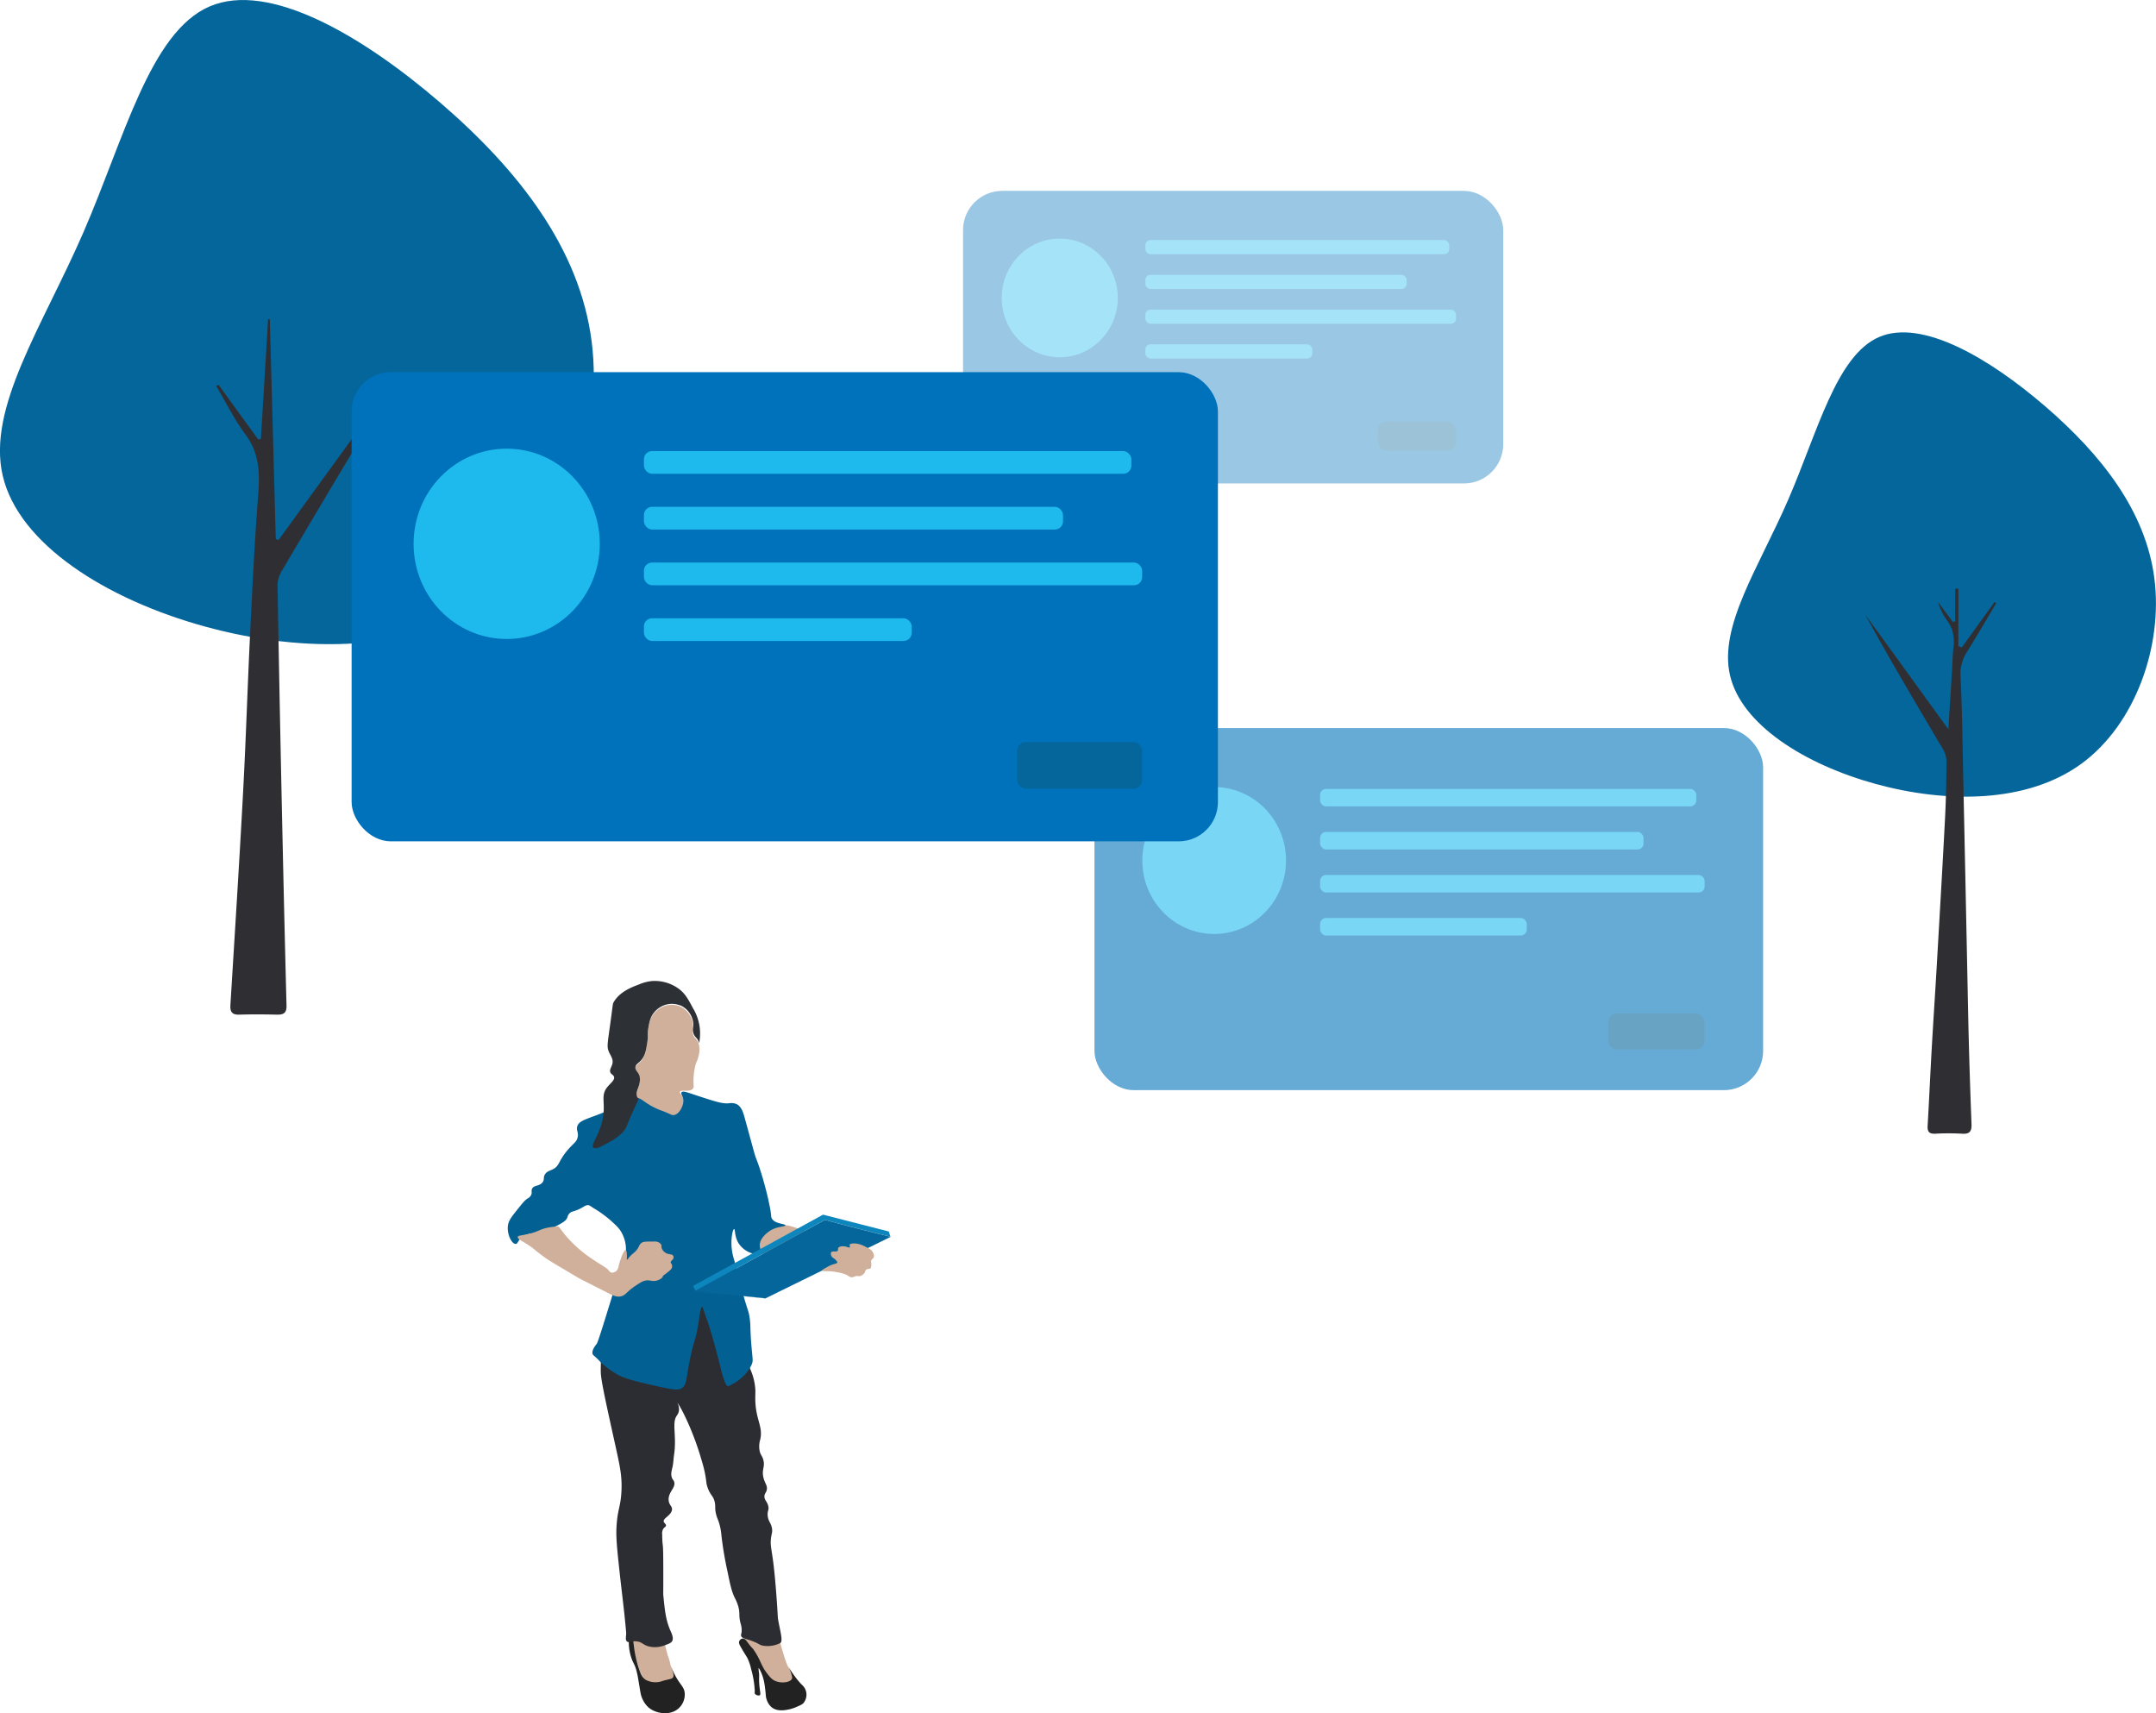 <?xml version="1.0" encoding="UTF-8"?> <svg xmlns="http://www.w3.org/2000/svg" id="Layer_1" data-name="Layer 1" viewBox="0 0 946.97 752.36"><title>case-illustration</title><g opacity="0.6"><rect x="480.72" y="319.72" width="293.69" height="159.03" rx="17.24" fill="#0072bb"></rect><g><g><ellipse cx="533.29" cy="377.9" rx="31.56" ry="32.26" fill="#1fbaed"></ellipse><rect x="579.82" y="384.25" width="168.9" height="7.69" rx="2.62" fill="#1fbaed"></rect><rect x="579.82" y="403.14" width="90.78" height="7.69" rx="2.62" fill="#1fbaed"></rect><rect x="579.82" y="346.46" width="165.24" height="7.69" rx="2.62" fill="#1fbaed"></rect><rect x="579.82" y="365.36" width="142.07" height="7.69" rx="2.62" fill="#1fbaed"></rect></g><rect x="706.35" y="445.07" width="42.37" height="15.83" rx="3.8" fill="#05669b"></rect></g></g><g opacity="0.4"><rect x="422.99" y="83.82" width="237.27" height="128.48" rx="17.24" fill="#0072bb"></rect><g><g><ellipse cx="465.47" cy="130.83" rx="25.5" ry="26.06" fill="#1fbaed"></ellipse><rect x="503.06" y="135.96" width="136.46" height="6.22" rx="2.23" fill="#1fbaed"></rect><rect x="503.06" y="151.22" width="73.34" height="6.22" rx="2.23" fill="#1fbaed"></rect><rect x="503.06" y="105.43" width="133.5" height="6.22" rx="2.23" fill="#1fbaed"></rect><rect x="503.06" y="120.69" width="114.78" height="6.22" rx="2.23" fill="#1fbaed"></rect></g><rect x="605.28" y="185.09" width="34.23" height="12.79" rx="3.8" fill="#05669b"></rect></g></g><g><path d="M237.93,457c-32.82,24-81.76,24.3-125.34,12.32S30.76,433,23.79,403.11s17.46-65.59,35.4-106.81,29.3-88,55.43-99.28,67.2,12.86,101.32,42.23,61.32,63.89,66.53,105S270.83,433,237.93,457Z" transform="translate(-22.59 -194.18)" fill="#05669b"></path><path d="M118.55,363.12l17.43,24,1.19-.11,3.18-52.66.75,0q1.31,48.26,2.62,96.5l1.17.53,43.24-59.6,1.14.76c-2.91,4.94-5.79,9.89-8.72,14.82-11.32,19-22.7,38.06-33.94,57.16a13.14,13.14,0,0,0-2.12,6.47q1,57.94,2.3,115.9.75,34.47,1.65,68.95c.08,3.2-1.35,4-4.22,3.93-5.5-.13-11-.17-16.5,0-3.11.1-4.11-1.14-3.93-4.14,1.91-31.23,3.91-62.47,5.58-93.72,1.28-23.93,2-47.89,3.19-71.82.95-19.46,1.92-38.92,3.41-58.34.73-9.52.66-18.3-5.41-26.53-5-6.71-8.71-14.31-13-21.51Z" transform="translate(-22.59 -194.18)" fill="#2f2f33"></path></g><g><rect x="154.44" y="163.44" width="380.5" height="206.04" rx="17.24" fill="#0072bb"></rect><g><g><ellipse cx="222.55" cy="238.82" rx="40.89" ry="41.79" fill="#1fbaed"></ellipse><rect x="282.83" y="247.05" width="218.83" height="9.97" rx="3.58" fill="#1fbaed"></rect><rect x="282.83" y="271.52" width="117.61" height="9.97" rx="3.58" fill="#1fbaed"></rect><rect x="282.83" y="198.09" width="214.09" height="9.97" rx="3.58" fill="#1fbaed"></rect><rect x="282.83" y="222.57" width="184.07" height="9.97" rx="3.58" fill="#1fbaed"></rect></g><rect x="446.76" y="325.85" width="54.9" height="20.51" rx="3.8" fill="#05669b"></rect></g></g><g><path d="M936.79,529.58c-23.66,17.27-58.92,17.51-90.34,8.88s-59-26.14-64-47.71,12.59-47.26,25.51-77,21.13-63.41,39.95-71.56,48.44,9.27,73,30.44,44.19,46,47.95,75.66S960.5,512.27,936.79,529.58Z" transform="translate(-22.59 -194.18)" fill="#05669b"></path><path d="M899.39,459.08c-4.3,7.19-8.51,14.43-12.93,21.54a17.39,17.39,0,0,0-2.74,10.68c.67,13.87.83,27.77,1.12,41.67Q886,587,887.09,641q.52,23.4,1.44,46.78c.12,3.2-.77,4.5-4.14,4.27a108,108,0,0,0-11.8,0c-2.59.11-3.49-.83-3.34-3.42.66-11.24,1.15-22.5,1.79-33.75.67-11.9,1.48-23.79,2.17-35.7,1.25-21.71,2.53-43.42,3.66-65.13.45-8.63.63-17.27.66-25.91a11.4,11.4,0,0,0-1.84-5.44c-11.46-19.41-23-38.76-33.84-58.63,11.93,16.45,23.86,32.9,36.5,50.35.59-9.38,1.11-17.55,1.62-25.72.2-3.27.2-6.56.61-9.8.57-4.48,0-8.52-2.81-12.26a24.64,24.64,0,0,1-3.9-8.06l6.5,8.77,1-.33V452.7l1.38,0v25.25l1.53.53q7.21-10,14.42-20Z" transform="translate(-22.59 -194.18)" fill="#2f2f33"></path></g><g><path d="M310,639a10.35,10.35,0,0,1,4.78-3.1,9.52,9.52,0,0,1,6.45.24,9.75,9.75,0,0,1,5.74,8.12c.05,1.65-.52,2.37,0,4.06.59,1.94,1.63,1.91,2.38,3.82a10,10,0,0,1,0,6c-.45,2.11-.84,1.88-1.43,4.3a28.41,28.41,0,0,0-.72,5.74c-.08,2.9.31,3.37-.23,4.06-1.41,1.75-5.27.26-5.74,1.43-.21.53.55.91,1.2,2.39a6.73,6.73,0,0,1,.47,4.54,5.18,5.18,0,0,1-3.58,3.58c-1.07.23-1.81-.12-3.82-1-6.08-2.53-5.49-2-7.65-3.11-3.36-1.78-5.05-2.67-5.49-3.82-1-2.56,1.59-4.42,1.2-8.36-.25-2.43-2.27-3-1.92-4.78.28-1.39,1.38-1.48,2.75-3.23,1.54-2,1.88-4,2.39-7.16.56-3.42-.05-3.33.48-6.45C307.73,643.58,308.14,641.16,310,639Z" transform="translate(-22.59 -194.18)" fill="#d0b09a"></path><g><g><path d="M310,902.46c-1.9-1.08-4.2-.22-4.77,0-3.58,1.33-5.69,5.35-6,8.84-.07.76.51,3,1.67,7.4a80.62,80.62,0,0,0,2.63,9.08c1,2.28,1.58,3,2.14,5.25.71,2.77.22,3.36,1,4.54,2,3.14,7.68,2.67,8.12,2.63a13,13,0,0,0,5.27-1.87c1.82-1,2.07-1.54,2.14-1.71.64-1.62-1.21-3.56-2.51-5.38-1.71-2.39-2.49-5.26-4.06-11-1-3.74-2.64-11.12-2.87-12.18C312.22,905.56,311.79,903.45,310,902.46Z" transform="translate(-22.59 -194.18)" fill="#d0b09a"></path><path d="M316,921.09s.53,2.51,1.91,6.69c.4,1.2.79,2.33.24,3.1-.39.54-1,.59-2.63,1-2.68.61-2.45.8-3.58.95a9,9,0,0,1-5.74-.95c-1.7-1.08-2.27-2.73-3.34-6a51.46,51.46,0,0,1-1.91-9.32c-.73-5.12-.85-7.64-1.2-7.64s-.89,2.93-.95,5.49a21.83,21.83,0,0,0,1.13,7.92c.79,2.33,1.31,2.48,2.09,5.1a41.55,41.55,0,0,1,1,4.78c.93,5.38.93,6.26,1.67,7.88a11,11,0,0,0,2.63,3.82c3.3,2.93,9.68,3.87,13.37.48a8.27,8.27,0,0,0,2.63-6.93c-.25-1.86-1.2-2.83-2.39-4.54A31.33,31.33,0,0,1,316,921.09Z" transform="translate(-22.59 -194.18)" fill="#222"></path></g><g><path d="M360,900.41c-2-1-4.39-.21-5,0-3.74,1.29-6,5.19-6.24,8.58-.07.75.54,2.9,1.75,7.19,1.38,4.91-.32,1.63.33,3.05,1,2.22,4.05,2.24,4.64,4.41.74,2.69,3.63,6.73,4.41,7.89,2.05,3.05,4.63,5.57,5.09,5.53a14.24,14.24,0,0,0,5.51-1.81c1.9-1,2.16-1.5,2.23-1.67.67-1.57-1.26-3.45-2.62-5.22-1.79-2.33-2.6-5.11-4.24-10.67-1.07-3.63-2.76-10.8-3-11.83C362.26,903.42,361.81,901.38,360,900.41Z" transform="translate(-22.59 -194.18)" fill="#d0b09a"></path><path d="M368.79,925.87a21.9,21.9,0,0,1,1.43,3.58c.27,1,.4,1.51.24,1.91-.63,1.63-4.54,2.24-7.4,1-1.51-.68-2.32-1.7-3.59-3.35-2.69-3.49-2.54-5.29-5.49-9.79-1.27-1.94-.67-.64-2.87-3.58-.86-1.16-1.36-1.9-2.15-1.92a1.9,1.9,0,0,0-1.67,1.2c-.3.8.13,1.6.72,2.63,1.46,2.56,2.34,3.86,2.86,4.77a22.88,22.88,0,0,1,1.68,5,43,43,0,0,1,1.43,7.64c0,.6.14,1.2.12,1.8s-.11,1,.12,1.31a1.68,1.68,0,0,0,1.07.6,1.37,1.37,0,0,0,1,0c.45-.3.2-1.24,0-2.87A33.05,33.05,0,0,1,356,932c0-1.51.08-1.66,0-2.87a17.6,17.6,0,0,1-.24-2.39c.24-.08,1.43,2.12,2.15,4.78a29.89,29.89,0,0,1,.72,4.06c.42,3.18.22,3.66.71,5a7.39,7.39,0,0,0,2.15,3.34c2.55,2.07,6.21,1.26,7.87.9a19,19,0,0,0,3.84-1.38,8,8,0,0,0,2.15-1.19,5.8,5.8,0,0,0,.95-6.21,6.45,6.45,0,0,0-1.67-2.15A39.12,39.12,0,0,1,368.79,925.87Z" transform="translate(-22.59 -194.18)" fill="#222"></path></g><path d="M365.13,732.36a23.47,23.47,0,0,0-5.37,2.14c-2.32,1.2-4.21,2.21-5.11,4.17a10.22,10.22,0,0,0-.62,2c-.23,1.12-.48,2.28-.08,3,.78,1.45,4.1,1.18,4.89,1.12,8.84-.62,22.88,3.12,28.42,5,4.3,1.42,6.52,2.72,8.85,1.57,3-1.45,4.53-6.07,3-8.1-.86-1.18-2.36-1-5.36-1.58-1.87-.37-2.47-.68-9.08-3.38C370.25,732.32,368,731.72,365.13,732.36Z" transform="translate(-22.59 -194.18)" fill="#d0b09a"></path><path d="M346.1,768.92c-3.19-2.81-7.33-1.53-18.16-1.91-2.22-.07-1.1-.1-5.09-.28-15.47-.71-23.2-1.07-26,.28-10.4,5.08-10.4,25-10.39,29.5,0,3.43,2.07,12.8,6.21,31.54,2.11,9.59,3.25,14.2,2.86,21.26-.37,6.77-1.68,7.51-2.15,15.28-.29,4.89.29,10.19,1.44,20.79.63,5.82,1.7,14.38,2.24,19.87.39,3.94.58,5.91.57,6.18-.09,1.83-.39,2.92.29,3.57.85.81,2-.25,4.3,0,2.67.28,2.83,1.85,6.21,2.39a11.63,11.63,0,0,0,3.06.08,11.86,11.86,0,0,0,3.14-.77c1.76-.65,2.65-1,3.12-1.7.89-1.38-.14-3.47-.72-4.78-2-4.59-2.42-8.63-3.1-15.53-.06-.59,0,.13,0-8.12,0-8.51-.05-12.79-.24-13.85a36.57,36.57,0,0,1-.24-4.54,4,4,0,0,1,.48-2.63c.5-.71,1.12-.84,1.19-1.43s-.78-1-1-1.68c-.38-1.54,3-2.55,3.58-5,.4-1.84-1.3-2.11-1.43-4.54-.2-3.58,3.36-5.48,2.38-8.12-.28-.77-.61-.68-.95-1.67-.57-1.64-.11-3.06.24-4.54.42-1.8.44-3.67.71-5.5,1.26-8.46-1.08-14,1.2-17.2a4.92,4.92,0,0,0,.95-2.15,6.22,6.22,0,0,0-.71-3.58c.07,0,1.93,2.67,4.77,9.08a125,125,0,0,1,5.68,15.51c.64,2.14,1.05,3.52,1.49,5.51,1,4.59.55,5,1.43,7.4,1.29,3.53,2.55,3.42,3.11,6.45.35,1.9-.06,2.39.48,4.78.42,1.88.85,2.38,1.43,4.3a25.74,25.74,0,0,1,1,5.5,154.5,154.5,0,0,0,2.62,15.52c1.18,5.77,1.8,8.71,3.11,11.47a20.3,20.3,0,0,1,1.67,4.06c.84,3.14.06,3.93,1,7.41a9.72,9.72,0,0,1,.47,3.1c0,1.49-.46,1.73-.23,2.39.4,1.18,2,1.1,5.25,2.39,2.89,1.13,2.77,1.62,4.54,1.91a12.47,12.47,0,0,0,6.28-.7,11,11,0,0,0,1.13-.5c1.35-.82-.26-6-1-10.51-.13-.83,0,0-.48-7.16-.47-6.73-.81-10.25-.95-11.71-.2-2-.3-3-.48-4.54-.91-7.61-1.56-8.69-1.2-11.94.27-2.31.7-2.68.48-4.3-.35-2.59-1.65-3.09-1.91-5.73-.22-2.28.7-2.41.24-4.3-.5-2.07-1.75-2.55-1.67-4.3.05-1.2.66-1.37,1-2.63.47-2-.78-2.83-1.43-5.49-.93-3.85,1-4.85-.24-8.37-.55-1.53-1.07-1.73-1.43-3.34a10.39,10.39,0,0,1,.24-5c1.42-6.09-2.39-9-2.15-19.11,0-1.06.08-1.79,0-3.1a25.89,25.89,0,0,0-2.15-8.6c-3.51-8.74.95-13.83-3.83-23.17A10.51,10.51,0,0,0,346.1,768.92Z" transform="translate(-22.59 -194.18)" fill="#2c2d32"></path><path d="M302.38,676.24c2.6.59,3.11,2.25,8.6,4.78,2.37,1.09,2.28.78,5.29,2.15,1.23.56,1.54.75,2.12.71,2.1-.12,3.91-3,4.3-5.49s-1.35-3.76-.72-4.54,2.91.21,7.76,1.79c6.7,2.18,10,3.27,12.83,3.07A6.29,6.29,0,0,1,346,679c2.24,1,3,3.74,3.58,5.73,1.59,5.74,3.71,13.54,4.06,14.81,1.28,4.63,1.39,3.52,3.58,10.75.13.41,1.9,6.29,3,11.5.49,2.32.73,3.48.9,4.76.26,1.93.15,2.09.41,2.61,1.33,2.62,6,2.36,6,3.11s-3.41.31-6.69,2.38c-.47.3-4.61,3-4.54,6.45,0,1.69,1,2.6.48,3.35-.85,1.14-3.93.12-4.3,0a10.85,10.85,0,0,1-5.5-4.3c-1.89-3.11-1.39-6.2-1.91-6.21s-1.06,2.38-1.19,5A24.12,24.12,0,0,0,345,747.3c2.31,8.06.57,3.64,3.82,14.82,2.48,8.52,2.49,7.64,2.87,9.79.76,4.3.22,4.87,1,13.85.45,5.37.69,5.76.24,7.17,0,0-1.5,4.77-7.65,8.56-.14.08-.87.52-1.85,1a5,5,0,0,1-1,.46c-1.36.11-2.92-6.39-3.58-9.07,0,0-2.83-11.57-5.39-19.14-.33-1-.46-1.23-1.08-3-.95-2.8-1.12-3.61-1.41-3.61-.63,0-1.1,3.68-1.44,6-1.42,9.78-2.36,8.16-4.48,20.17-1.12,6.34-1.11,8.18-2.92,9.45-1.45,1-3,.92-10.51-.72-13.45-2.92-16.11-4.28-17.44-5a39.84,39.84,0,0,1-7.64-5.5c-.51-.5-1.12-1.23-2.39-2.39-.83-.74-1-.85-1.2-1.19-.75-1.55,1.23-4,1.67-4.54.58-.73,2.61-7.33,6.69-20.54,4-12.81,3.43-11.74,3.94-12.89,1.06-2.4,2.13-4.35,2.27-7.42a15.36,15.36,0,0,0-1.67-7.64c-1.17-2.27-2.59-3.55-5-5.73a50.85,50.85,0,0,0-6.05-4.54c-.56-.36-.89-.54-2.31-1.44a6.14,6.14,0,0,0-1.19-.71c-1.11-.36-2,.48-3.82,1.43-3,1.53-3.89,1-5,2.39-.79,1-.34,1.23-1.19,2.39-.27.36-.94,1.17-4.3,2.86a31.6,31.6,0,0,1-3.11,1.44c-6.6,2.59-9.58,1.07-12.42,3.82-1.48,1.43-1.48,2.62-2.39,2.63-1.75,0-4-4.44-3.34-8.36.34-2,1.58-3.59,4.06-6.69,2.24-2.81,3.36-4.21,4.59-4.94a3.61,3.61,0,0,0,1.38-1.27c.69-1.16.08-1.87.48-2.87.73-1.84,3.47-1.07,4.78-3.11.79-1.23.08-2,.95-3.34s2.13-1.56,3.34-2.15c3.14-1.51,2.42-3.65,6.69-8.6,2.57-3,3.82-3.34,4.3-5.49s-.57-2.9-.24-4.54c.67-3.25,5.49-3.58,13.38-7.17C297.75,678,298.84,675.43,302.38,676.24Z" transform="translate(-22.59 -194.18)" fill="#036093"></path><path d="M267.79,732.83a.6.6,0,0,0-.36-.11c-.13,0-.18.09-.35.13a.92.92,0,0,1-.28,0,23.79,23.79,0,0,0-4.25.6c-2.59.61-3.66,1.5-6.63,2.34-3.77,1.05-5.74.79-5.93,1.6s1.61,1.61,4.16,3.22c3.28,2.08,3.29,2.58,7.2,5.42,2.83,2.06,3.56,2.33,15.32,9.37.22.13,4.59,2.35,13.33,6.79,1.74.89,3.38,1.69,5.29,1.29,2.17-.46,2.41-2,6.56-4.73,2.25-1.48,3.4-2.23,5-2.29s2.36.56,4.06.13c1.45-.37,2.92-1.32,2.81-2,0-.21,3-2.11,3.74-3.21a2.05,2.05,0,0,0-.07-2.39c-.6-.63.18-1.17.67-1.69a1.51,1.51,0,0,0,.19-1.68c-.27-.44-.79-.52-1.69-.67-2.79-.47-3.62-2.88-3.44-3.49s-.66-1.33-.76-1.41a3.59,3.59,0,0,0-2.41-.65c-3,0-4.54,0-5.24.38-1.75,1-1.05,2.16-3.47,4.4a14.49,14.49,0,0,0-2.56,2.46c-.23.33-.52.8-.69.74s0-.89-.06-2.15c0-.55-.11-2-.54-2.13s-1.37,1.88-1.6,2.43a36.37,36.37,0,0,0-1.54,4.82,3.7,3.7,0,0,1-.9,1.94,2.88,2.88,0,0,1-.78.5,2.45,2.45,0,0,1-1.35.28,2.06,2.06,0,0,1-1.22-.92c-1.14-1.62-5.81-3.55-11.95-8.51a56.27,56.27,0,0,1-7.54-7.49l-.33-.42c-.89-1.15-1.34-1.73-1.58-2.12A2.81,2.81,0,0,0,267.79,732.83Z" transform="translate(-22.59 -194.18)" fill="#d0b09a"></path><g><path d="M413.81,737.32l-.12.06,0-.1Z" transform="translate(-22.59 -194.18)" fill="#05669b"></path><polygon points="305.56 566.84 305.69 567.07 305.69 567.08 305.23 567.03 305.56 566.84" fill="#05669b"></polygon><path d="M399.48,733.73c-1.83-.46-4.28-1.1-7.19-1.86-2.65-.69-5.12-1.35-7.38-2L328.15,761,327,758.89l57.09-31.29L413,735l.69,2.28-4.77-1.17C404.6,735,401.22,734.18,399.48,733.73Z" transform="translate(-22.59 -194.18)" fill="#0c86bc"></path><polygon points="391.11 543.2 391.11 543.21 336.17 570.21 305.69 567.08 336.28 570.13 391.11 543.2" fill="#05669b"></polygon><path d="M328.15,761l56.76-31.11c2.26.61,4.73,1.27,7.38,2,2.91.76,5.36,1.4,7.19,1.86s5.12,1.31,9.42,2.38l4.77,1.17,0,.1-54.82,26.93-30.59-3.06h0Z" transform="translate(-22.59 -194.18)" fill="#05669b"></path></g><path d="M398.41,740.26a11.43,11.43,0,0,1,4.3,1.43c1.7.84,2.57,1.28,3.11,2.15.13.22,1,1.58.47,2.63-.27.58-.7.54-1,1.19s.07.82,0,1.91c0,.75-.09,1.32-.48,1.68s-1,0-1.67.47-.32.88-1,1.68a3.39,3.39,0,0,1-1.91,1.19c-.68.12-.82-.14-1.67,0a12.35,12.35,0,0,0-1.43.48c-1,.2-1.81-.48-2.63-1a17,17,0,0,0-4.3-1.19c-3.86-.82-6.33-.15-6.45-.72-.08-.36.86-.86,2.14-1.55a12.48,12.48,0,0,1,2.61-1.17c1-.32,1.7-.34,1.82-.74s-.16-.57-.48-1c-.84-1-1.45-1-1.91-1.67-.34-.51-.61-1.43-.24-1.91.58-.76,2.3.09,2.87-.72.28-.4-.06-.72.24-1.19.51-.83,2.08-.74,2.38-.72,1.47.09,2.33.81,2.63.48s-.22-.73,0-1.2C396.25,740.12,397.93,740.23,398.41,740.26Z" transform="translate(-22.59 -194.18)" fill="#d0b09a"></path></g><path d="M287.75,681.89c.2-4.36-.82-6.94,1.19-9.79,1.4-2,3.78-3.44,3.35-5-.27-1-1.32-1-1.68-2.15s.67-2.2,1-3.82c.36-2.06-.89-3.33-1.67-5.26s-.54-3.21.47-10.51c1.46-10.4,1.24-10.22,1.68-11,2.65-4.68,8-6.67,11.22-7.88A19.14,19.14,0,0,1,309,625,17.92,17.92,0,0,1,321,628.62c2.65,2.07,3.85,4.36,6,8.36a21.44,21.44,0,0,1,2.87,14.1c-.05.43-.11.82-.16,1.17-.06-.19-.12-.38-.2-.58-.75-1.91-1.8-1.88-2.39-3.82-.51-1.68.06-2.41,0-4.06a9.74,9.74,0,0,0-5.73-8.12l-.1,0h0l-.1,0-.21-.08a9.62,9.62,0,0,0-6.14-.12,10.35,10.35,0,0,0-4.77,3.11c-1.89,2.19-2.3,4.6-2.75,7.28-.53,3.12.08,3-.48,6.45-.51,3.14-.84,5.21-2.39,7.17-1.37,1.75-2.47,1.84-2.74,3.22-.35,1.78,1.67,2.36,1.91,4.78.39,3.94-2.19,5.8-1.2,8.36a2.63,2.63,0,0,0,.67.92c-.31.8-.77,1.75-1.39,3.07-4.26,9.16-3.65,9.44-5.49,11.47a22.46,22.46,0,0,1-6.21,4.54c-3.28,1.83-5.72,3.19-6.69,2.38C281.54,696.75,287.3,691.47,287.75,681.89Z" transform="translate(-22.59 -194.18)" fill="#2d3035"></path></g></svg> 